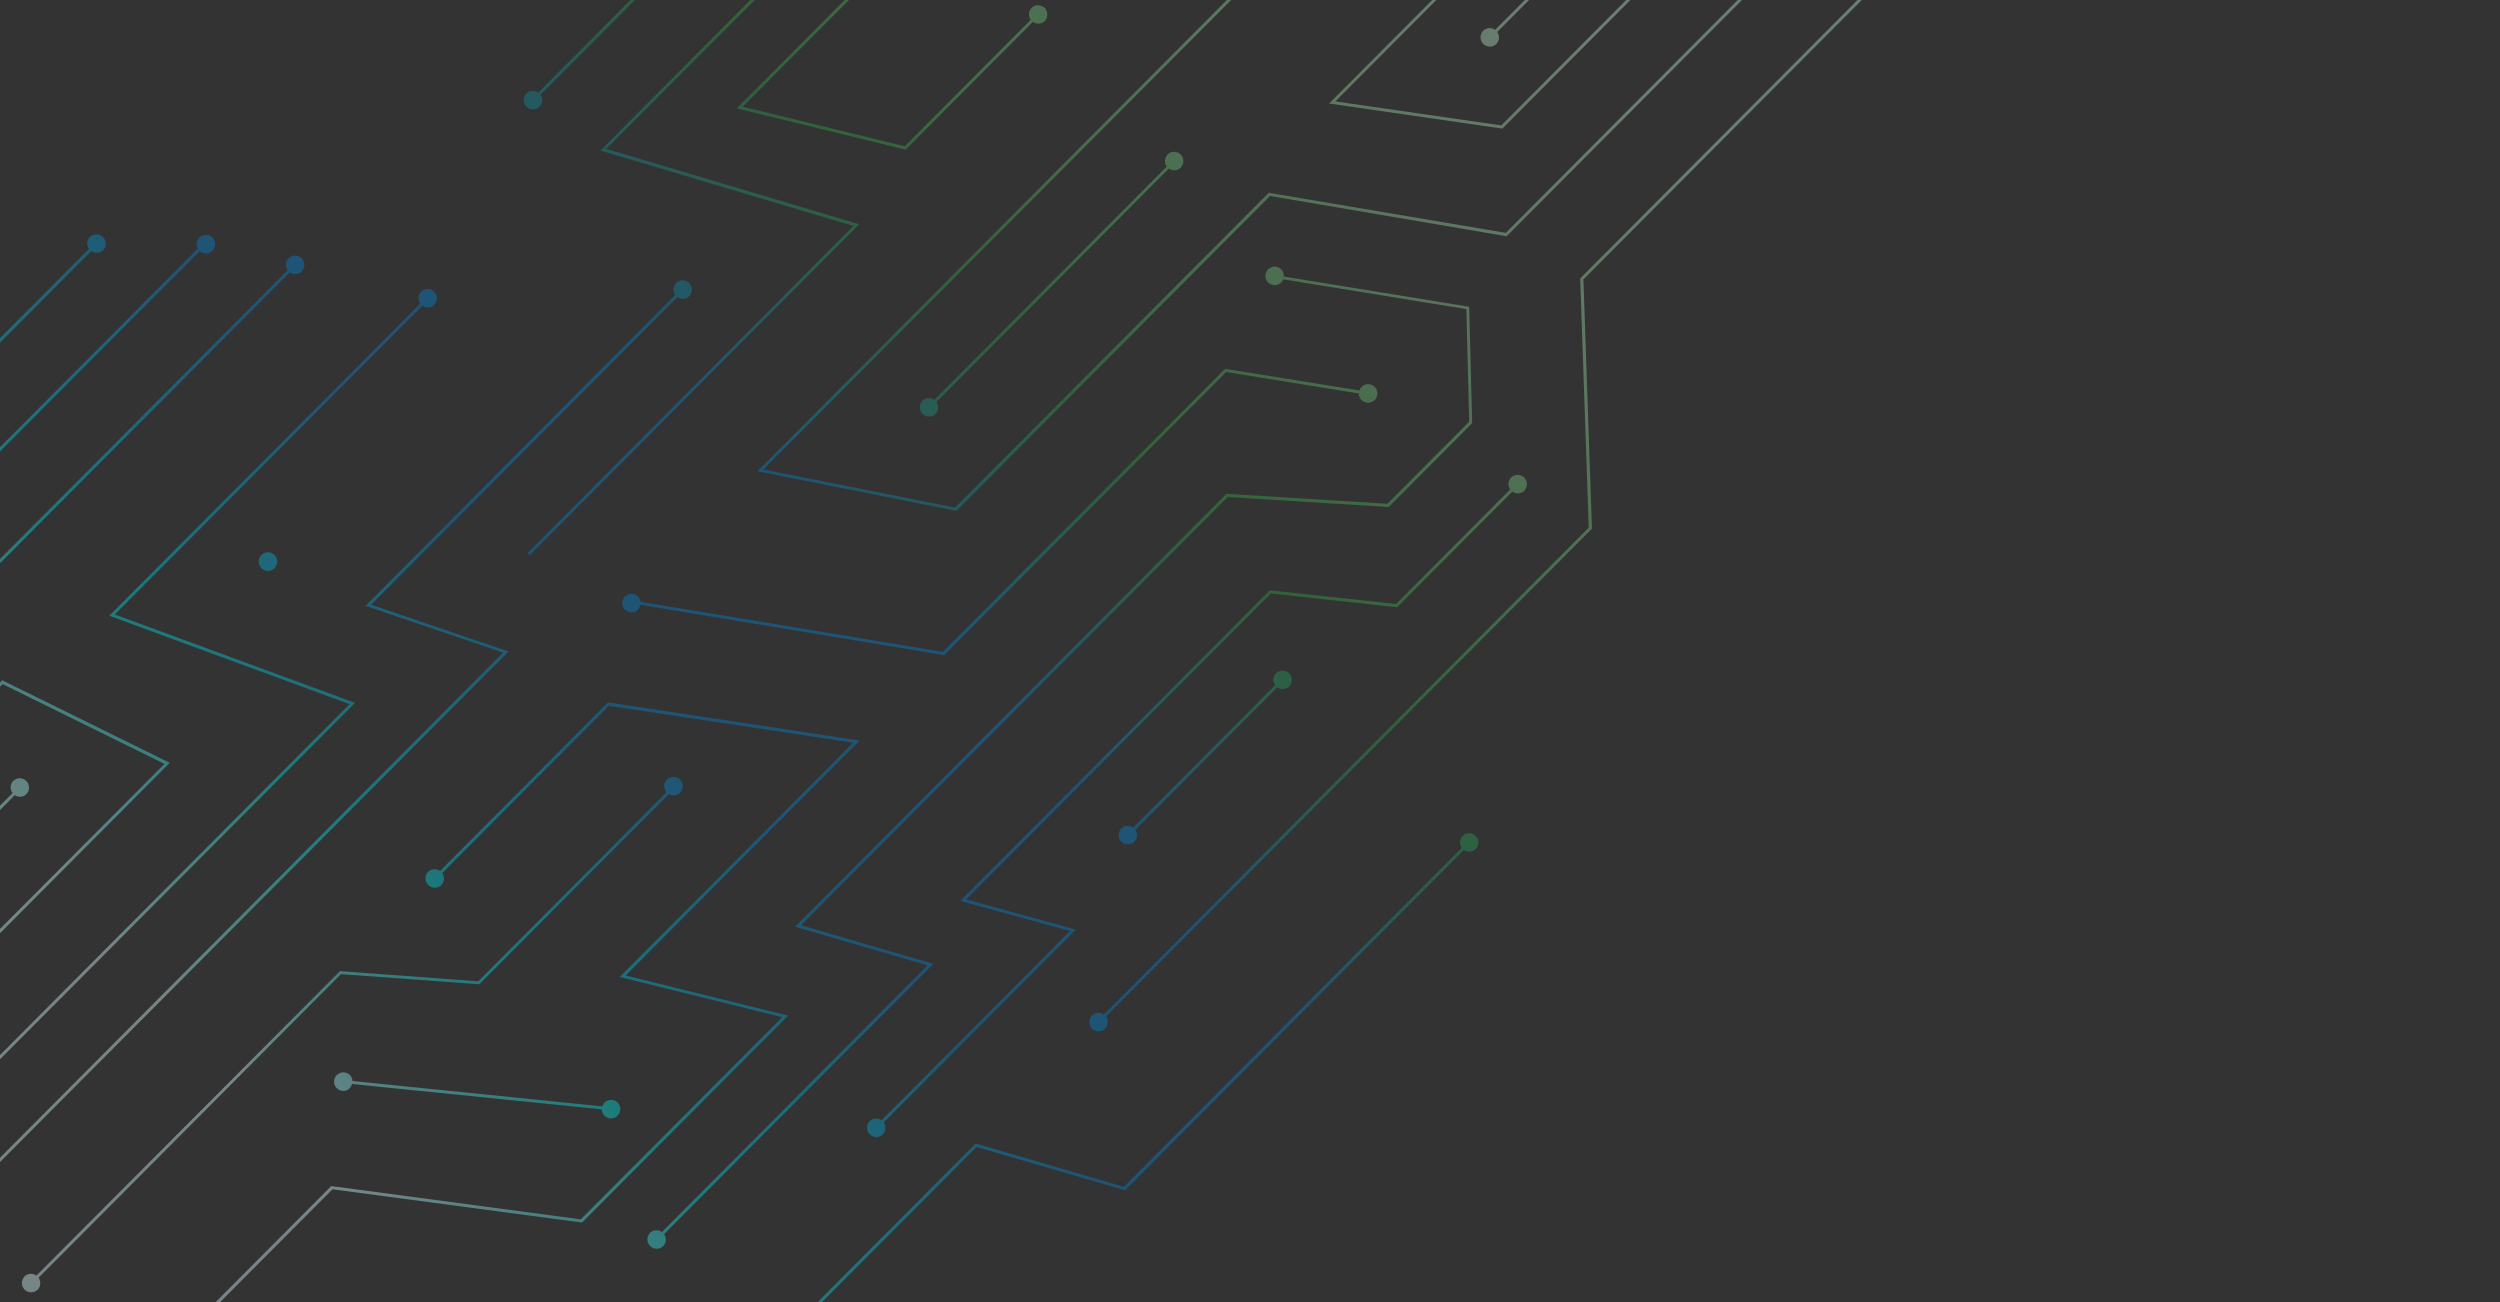 <svg width="1920" height="1000" viewBox="0 0 1920 1000" fill="none" xmlns="http://www.w3.org/2000/svg">
<rect x="0" y="0" width="1920" height="1000" fill="#333333" stroke="none"/>
<g clip-path="url(#clip0_153_4042)">
<g opacity="0.41">
<path d="M749.287 878.217L863.177 911.53L1122.61 651.119C1120.65 648.338 1120.82 644.415 1123.26 641.966C1126.02 639.191 1130.58 639.196 1133.34 641.978C1136.11 644.76 1136.11 649.336 1133.34 652.112C1130.9 654.561 1127 654.72 1124.23 652.755L863.991 914.146L750.101 880.834L541.907 1089.65C543.86 1092.43 543.698 1096.36 541.258 1098.8C538.493 1101.58 533.938 1101.58 531.171 1098.79C528.405 1096.01 528.404 1091.43 531.169 1088.66C533.609 1086.21 537.513 1086.05 540.279 1088.02L749.287 878.217Z" fill="url(#paint0_linear_153_4042)"/>
<path d="M826.224 713.9L678.69 861.994C680.643 864.775 680.481 868.698 678.041 871.147C675.276 873.923 670.72 873.918 667.954 871.136C665.187 868.354 665.186 863.776 667.951 861.001C670.391 858.552 674.296 858.393 677.062 860.357L821.832 715.039L737.548 691.893L974.872 453.668L975.197 453.342L1072.17 463.915L1159.84 375.908C1157.89 373.127 1158.05 369.204 1160.49 366.754C1163.26 363.979 1167.81 363.984 1170.58 366.766C1173.35 369.548 1173.35 374.125 1170.58 376.901C1168.14 379.35 1164.24 379.509 1161.47 377.545L1073.31 466.042L1072.98 466.368L976.011 455.795L741.941 690.753L826.224 713.9Z" fill="url(#paint1_linear_153_4042)"/>
<path d="M1157.57 180.953L1157.08 181.443L975.362 150.507L734.971 391.803L734.483 392.292L581.718 361.88L961.334 -19.164C959.381 -21.945 959.543 -25.868 961.983 -28.317C964.748 -31.092 969.303 -31.087 972.069 -28.305C974.835 -25.523 974.836 -20.947 972.071 -18.171C969.632 -15.723 965.727 -15.564 962.961 -17.528L586.273 360.578L733.507 389.84L973.897 148.544L974.385 148.054L1156.43 178.827L1540.77 -206.952C1538.81 -209.733 1538.97 -213.655 1541.41 -216.104C1544.18 -218.879 1548.73 -218.874 1551.5 -216.092C1554.27 -213.311 1554.27 -208.734 1551.5 -205.959C1549.06 -203.51 1545.16 -203.351 1542.39 -205.316L1157.57 180.953Z" fill="url(#paint2_linear_153_4042)"/>
<path d="M1154.29 98.287L1153.8 98.776L1020.71 79.498L1386.69 -287.865C1384.73 -290.646 1384.9 -294.569 1387.34 -297.018C1390.1 -299.794 1394.66 -299.788 1397.42 -297.006C1400.19 -294.224 1400.19 -289.647 1397.42 -286.872C1394.98 -284.423 1391.08 -284.264 1388.31 -286.228L1025.59 77.869L1152.98 96.323L1470.65 -222.547C1470.49 -222.711 1470.16 -222.712 1470 -223.039C1467.23 -225.821 1467.23 -230.397 1470 -233.173C1472.76 -235.949 1477.32 -235.944 1480.08 -233.161C1482.85 -230.379 1482.85 -225.803 1480.09 -223.027C1478.14 -221.068 1475.21 -220.581 1472.6 -221.401L1154.29 98.287Z" fill="url(#paint3_linear_153_4042)"/>
<path d="M610.685 711.707L941.556 379.581L941.882 379.255L1065.54 386.917L1128.33 323.888L1126.2 237.408L985.613 214.523C985.287 215.34 984.799 216.157 983.986 216.973C981.221 219.749 976.665 219.744 973.898 216.962C971.132 214.179 971.13 209.602 973.896 206.826C976.661 204.05 981.217 204.055 983.984 206.838C985.448 208.311 986.1 210.437 985.938 212.398L1127.34 235.448L1128.31 235.612L1130.61 324.545L1130.61 325.035L1066.84 389.044L1066.52 389.371L942.858 381.708L615.078 710.568L716.776 740.274L510.022 947.812C511.976 950.593 511.814 954.516 509.374 956.966C506.608 959.741 502.053 959.736 499.286 956.954C496.519 954.172 496.518 949.594 499.284 946.819C501.724 944.369 505.629 944.21 508.395 946.175L712.384 741.413L610.685 711.707Z" fill="url(#paint4_linear_153_4042)"/>
<path d="M940.421 283.762L940.909 283.272L1044.04 299.893C1044.37 298.913 1044.86 297.933 1045.67 297.117C1048.43 294.342 1052.99 294.347 1055.75 297.128C1058.52 299.909 1058.52 304.485 1055.76 307.26C1052.99 310.035 1048.44 310.029 1045.67 307.248C1044.21 305.776 1043.56 303.978 1043.56 302.18L941.723 285.724L725.092 503.15L491.819 464.486C491.494 465.793 491.006 467.1 490.031 468.243C487.266 471.018 482.711 471.013 479.945 468.232C477.179 465.451 477.179 460.875 479.943 458.1C482.708 455.325 487.263 455.33 490.029 458.111C491.168 459.256 491.819 460.728 491.982 462.199L724.116 500.698L940.421 283.762Z" fill="url(#paint5_linear_153_4042)"/>
<path d="M261.066 745.841L367.303 753.646L511.901 608.501C509.461 605.719 509.459 601.47 512.225 598.694C514.99 595.918 519.545 595.924 522.311 598.706C525.078 601.488 525.079 606.064 522.314 608.84C520.037 611.126 516.457 611.448 513.691 609.811L368.117 755.935L261.88 748.131L29.612 981.277C31.565 984.058 31.403 987.981 28.963 990.43C26.198 993.206 21.643 993.2 18.877 990.418C16.11 987.636 16.109 983.06 18.874 980.284C21.314 977.835 25.219 977.676 27.985 979.641L261.066 745.841Z" fill="url(#paint6_linear_153_4042)"/>
<path d="M1206.02 -500.18L1355.56 -349.805L1033.52 -26.556C1035.47 -23.775 1035.31 -19.853 1032.87 -17.404C1030.11 -14.629 1025.55 -14.634 1022.78 -17.415C1020.02 -20.197 1020.02 -24.773 1022.78 -27.549C1025.22 -29.998 1029.13 -30.157 1031.89 -28.192L1352.3 -349.808L1206.18 -496.748L847.551 -136.766L847.063 -136.276L664.2 -177.183L415.027 72.763C416.98 75.544 416.818 79.466 414.379 81.915C411.614 84.691 407.059 84.685 404.292 81.904C401.526 79.122 401.525 74.545 404.29 71.77C406.73 69.321 410.634 69.162 413.4 71.127L662.898 -179.309L663.386 -179.799L846.086 -139.056L1206.02 -500.18Z" fill="url(#paint7_linear_153_4042)"/>
<path d="M862.66 -56.213L1209.45 -404.321L1265.43 -348.024C1268.2 -349.982 1272.1 -349.814 1274.54 -347.36C1277.31 -344.578 1277.31 -340.001 1274.55 -337.225C1271.78 -334.449 1267.23 -334.454 1264.46 -337.237C1262.02 -339.691 1261.85 -343.615 1263.81 -346.391L1209.45 -401.051L863.474 -53.76L674.573 -95.335L465.554 114.313L659.828 172.24L406.729 426.463L405.101 424.827L655.436 173.543L461.162 115.616L673.759 -97.788L862.66 -56.213Z" fill="url(#paint8_linear_153_4042)"/>
<path d="M695.499 114.944L565.835 83.25L672.205 -23.52C670.252 -26.301 670.414 -30.223 672.854 -32.672C675.619 -35.448 680.174 -35.442 682.94 -32.661C685.706 -29.879 685.707 -25.302 682.942 -22.527C680.502 -20.078 676.598 -19.919 673.832 -21.884L570.389 81.948L694.847 112.328L791.622 15.19C789.669 12.409 789.831 8.486 792.27 6.037C794.71 3.589 798.614 3.43 801.38 5.394L801.543 5.231L803.17 6.867L803.008 7.03C804.96 9.811 804.798 13.734 802.359 16.182C799.919 18.631 796.015 18.79 793.249 16.826L695.987 114.454L695.499 114.944Z" fill="url(#paint9_linear_153_4042)"/>
<path d="M386.359 501.186L280.752 465.263L518.58 226.535C516.626 223.753 516.788 219.83 519.228 217.381C521.994 214.605 526.55 214.61 529.316 217.392C532.083 220.175 532.084 224.752 529.319 227.528C526.878 229.977 522.973 230.136 520.207 228.171L284.982 464.451L390.589 500.374L-29.433 921.986C-27.479 924.768 -27.641 928.691 -30.081 931.14C-32.847 933.916 -37.403 933.911 -40.169 931.129C-42.936 928.346 -42.937 923.769 -40.172 920.993C-37.731 918.544 -33.827 918.385 -31.06 920.35L386.359 501.186Z" fill="url(#paint10_linear_153_4042)"/>
<path d="M268.472 540.793L83.93 472.899L322.753 233.175C320.8 230.394 320.962 226.47 323.402 224.021C326.168 221.245 330.724 221.25 333.491 224.032C336.258 226.815 336.259 231.392 333.493 234.168C331.053 236.618 327.148 236.777 324.381 234.812L88.16 471.922L272.702 539.817L-68.614 882.419C-66.661 885.201 -66.823 889.124 -69.263 891.573C-72.029 894.35 -76.585 894.344 -79.352 891.562C-82.119 888.779 -82.12 884.202 -79.354 881.426C-76.914 878.976 -73.009 878.817 -70.242 880.782L268.472 540.793Z" fill="url(#paint11_linear_153_4042)"/>
<path d="M-111.671 828.801C-109.718 831.582 -109.88 835.505 -112.32 837.954C-115.085 840.73 -119.641 840.724 -122.407 837.942C-125.173 835.16 -125.175 830.583 -122.409 827.808C-119.969 825.359 -116.065 825.2 -113.299 827.164L126.297 586.661L1.984 525.382L-205.893 734.047C-204.266 736.828 -204.428 740.424 -206.867 742.873C-209.307 745.322 -212.887 745.482 -215.653 743.844L-215.815 744.007L-217.443 742.371L-217.28 742.207C-219.559 739.426 -219.559 735.176 -216.957 732.563C-214.354 729.951 -210.124 729.792 -207.358 732.248L1.007 523.092L1.658 522.439L130.364 585.848L-111.671 828.801Z" fill="url(#paint12_linear_153_4042)"/>
<path d="M9.66 609.095C7.544 606.313 7.706 602.227 10.146 599.777C12.911 597.002 17.467 597.007 20.233 599.789C23 602.571 23.001 607.148 20.235 609.924C17.796 612.373 14.053 612.532 11.287 610.731L-158.857 781.521C-156.904 784.302 -157.066 788.226 -159.506 790.675C-161.946 793.124 -165.851 793.283 -168.617 791.318L-168.78 791.481L-169.593 790.663L-170.407 789.845L-170.245 789.681C-172.198 786.9 -172.036 782.977 -169.596 780.528C-167.156 778.079 -163.251 777.92 -160.485 779.885L9.66 609.095Z" fill="url(#paint13_linear_153_4042)"/>
<path d="M848.783 789.941C846.017 792.717 841.462 792.712 838.695 789.93C835.928 787.148 835.927 782.57 838.693 779.794C841.133 777.345 845.038 777.186 847.804 779.151L1220.16 405.216L1213.61 214.267L1213.61 213.777L1586.62 -160.648C1583.85 -163.43 1583.85 -168.008 1586.62 -170.784C1589.38 -173.56 1593.94 -173.554 1596.71 -170.772C1599.47 -167.99 1599.47 -163.412 1596.71 -160.637C1594.43 -158.35 1591.18 -158.027 1588.57 -159.338L1216.05 214.597L1222.6 405.545L1222.6 406.036L849.432 780.624C851.385 783.405 851.223 787.329 848.783 789.941Z" fill="url(#paint14_linear_153_4042)"/>
<path d="M258.629 835.754C255.863 832.973 255.863 828.399 258.627 825.625C261.392 822.851 265.946 822.856 268.712 825.636C270.013 826.944 270.664 828.578 270.664 830.212L462.595 849.691C462.92 848.548 463.408 847.568 464.221 846.752C466.986 843.978 471.54 843.983 474.305 846.763C477.071 849.543 477.071 854.117 474.307 856.892C471.542 859.666 466.988 859.661 464.222 856.881C462.921 855.573 462.27 853.775 462.107 851.978L270.339 832.499C270.014 833.642 269.526 834.785 268.55 835.764C265.948 838.538 261.557 838.534 258.629 835.754Z" fill="url(#paint15_linear_153_4042)"/>
<path d="M107.02 1058.84L254.065 911.234L254.39 910.907L446.053 936.466L600.742 781.189L475.947 750.314L655.198 570.383L467.602 542.051L339.588 670.549C341.541 673.331 341.38 677.254 338.94 679.703C336.175 682.478 331.619 682.473 328.853 679.691C326.086 676.909 326.085 672.332 328.85 669.556C331.29 667.107 335.195 666.948 337.961 668.913L466.462 539.924L466.95 539.434L660.241 568.754L480.502 749.175L605.298 780.05L447.355 938.592L447.03 938.919L255.367 913.36L108.322 1060.96C109.462 1063.58 108.974 1066.68 106.86 1068.81C104.095 1071.58 99.539 1071.58 96.773 1068.8C94.006 1066.01 94.005 1061.44 96.77 1058.66C99.536 1055.89 104.091 1055.89 106.858 1058.67L107.02 1058.84Z" fill="url(#paint16_linear_153_4042)"/>
<path d="M79.228 192.157C76.788 194.606 72.884 194.765 70.117 192.801L-95.956 359.504L-45.007 474.476L220.939 207.523C218.986 204.742 219.148 200.819 221.587 198.37C224.353 195.594 228.908 195.599 231.674 198.382C234.441 201.164 234.442 205.74 231.677 208.516C229.237 210.965 225.332 211.124 222.566 209.159L-45.819 478.562L-98.885 359.01L68.327 191.164C66.374 188.383 66.536 184.46 68.976 182.011C71.741 179.235 76.297 179.241 79.063 182.023C81.992 184.805 81.993 189.382 79.228 192.157Z" fill="url(#paint17_linear_153_4042)"/>
<path d="M-24.519 379.839C-27.285 382.615 -31.84 382.61 -34.606 379.828C-37.373 377.045 -37.374 372.468 -34.609 369.693C-32.169 367.244 -28.264 367.085 -25.498 369.049L151.966 190.912C150.501 188.131 150.663 184.699 153.103 182.413C155.869 179.637 160.424 179.642 163.191 182.424C165.957 185.207 165.958 189.784 163.193 192.56C160.428 195.335 156.198 195.33 153.431 192.712L-23.87 370.686C-21.755 373.467 -21.917 377.39 -24.519 379.839Z" fill="url(#paint18_linear_153_4042)"/>
<path d="M210.829 436.369C208.064 439.145 203.509 439.14 200.742 436.358C197.976 433.576 197.974 428.999 200.74 426.223C203.505 423.447 208.061 423.452 210.827 426.235C213.594 428.853 213.595 433.43 210.829 436.369Z" fill="url(#paint19_linear_153_4042)"/>
<path d="M896.671 118.663C899.436 115.888 903.992 115.893 906.759 118.675C909.525 121.457 909.526 126.034 906.761 128.81C904.321 131.259 900.416 131.418 897.65 129.453L719.209 308.734C721.162 311.515 721.001 315.438 718.561 317.887C715.795 320.663 711.24 320.658 708.473 317.876C705.707 315.094 705.706 310.517 708.471 307.741C710.911 305.292 714.816 305.133 717.582 307.098L896.023 127.98C894.07 125.035 894.231 121.276 896.671 118.663Z" fill="url(#paint20_linear_153_4042)"/>
<path d="M1407.52 -225.573C1405.08 -223.124 1401.18 -222.965 1398.41 -224.929L1149.86 24.561C1151.81 27.342 1151.65 31.265 1149.21 33.715C1146.45 36.49 1141.89 36.485 1139.13 33.703C1136.36 30.921 1136.36 26.344 1139.12 23.568C1141.56 21.119 1145.47 20.96 1148.23 22.925L1396.78 -226.566C1394.83 -229.347 1394.99 -233.27 1397.43 -235.719C1400.2 -238.495 1404.75 -238.49 1407.52 -235.708C1410.28 -232.926 1410.29 -228.349 1407.52 -225.573Z" fill="url(#paint21_linear_153_4042)"/>
<path d="M871.283 646.423C868.517 649.199 863.962 649.193 861.195 646.411C858.429 643.629 858.428 639.052 861.193 636.276C863.633 633.827 867.538 633.668 870.304 635.633L979.287 526.237C977.334 523.456 977.495 519.533 979.935 517.084C982.701 514.308 987.256 514.313 990.023 517.095C992.789 519.877 992.79 524.454 990.025 527.23C987.585 529.679 983.68 529.838 980.914 527.873L871.931 637.269C873.884 640.051 873.722 643.974 871.283 646.423Z" fill="url(#paint22_linear_153_4042)"/>
</g>
</g>
<defs>
<linearGradient id="paint0_linear_153_4042" x1="1441.49" y1="262.003" x2="522.458" y2="1171.25" gradientUnits="userSpaceOnUse">
<stop stop-color="#BEECD0"/>
<stop offset="0.15" stop-color="#96D99D"/>
<stop offset="0.355" stop-color="#30A842"/>
<stop offset="0.524" stop-color="#0084D6"/>
<stop offset="0.675" stop-color="#0084D6"/>
<stop offset="0.855" stop-color="#00E4E7"/>
<stop offset="1" stop-color="#D7FFFF"/>
</linearGradient>
<linearGradient id="paint1_linear_153_4042" x1="1335.22" y1="154.365" x2="416.127" y2="1063.67" gradientUnits="userSpaceOnUse">
<stop stop-color="#BEECD0"/>
<stop offset="0.15" stop-color="#96D99D"/>
<stop offset="0.355" stop-color="#30A842"/>
<stop offset="0.524" stop-color="#0084D6"/>
<stop offset="0.675" stop-color="#0084D6"/>
<stop offset="0.855" stop-color="#00E4E7"/>
<stop offset="1" stop-color="#D7FFFF"/>
</linearGradient>
<linearGradient id="paint2_linear_153_4042" x1="1161.23" y1="-21.787" x2="242.251" y2="887.432" gradientUnits="userSpaceOnUse">
<stop stop-color="#BEECD0"/>
<stop offset="0.15" stop-color="#96D99D"/>
<stop offset="0.355" stop-color="#30A842"/>
<stop offset="0.524" stop-color="#0084D6"/>
<stop offset="0.675" stop-color="#0084D6"/>
<stop offset="0.855" stop-color="#00E4E7"/>
<stop offset="1" stop-color="#D7FFFF"/>
</linearGradient>
<linearGradient id="paint3_linear_153_4042" x1="1178.15" y1="-4.806" x2="259.091" y2="904.467" gradientUnits="userSpaceOnUse">
<stop stop-color="#BEECD0"/>
<stop offset="0.15" stop-color="#96D99D"/>
<stop offset="0.355" stop-color="#30A842"/>
<stop offset="0.524" stop-color="#0084D6"/>
<stop offset="0.675" stop-color="#0084D6"/>
<stop offset="0.855" stop-color="#00E4E7"/>
<stop offset="1" stop-color="#D7FFFF"/>
</linearGradient>
<linearGradient id="paint4_linear_153_4042" x1="1253" y1="71.172" x2="333.858" y2="980.525" gradientUnits="userSpaceOnUse">
<stop stop-color="#BEECD0"/>
<stop offset="0.15" stop-color="#96D99D"/>
<stop offset="0.355" stop-color="#30A842"/>
<stop offset="0.524" stop-color="#0084D6"/>
<stop offset="0.675" stop-color="#0084D6"/>
<stop offset="0.855" stop-color="#00E4E7"/>
<stop offset="1" stop-color="#D7FFFF"/>
</linearGradient>
<linearGradient id="paint5_linear_153_4042" x1="1166.85" y1="-15.805" x2="248.008" y2="893.357" gradientUnits="userSpaceOnUse">
<stop stop-color="#BEECD0"/>
<stop offset="0.15" stop-color="#96D99D"/>
<stop offset="0.355" stop-color="#30A842"/>
<stop offset="0.524" stop-color="#0084D6"/>
<stop offset="0.675" stop-color="#0084D6"/>
<stop offset="0.855" stop-color="#00E4E7"/>
<stop offset="1" stop-color="#D7FFFF"/>
</linearGradient>
<linearGradient id="paint6_linear_153_4042" x1="1124.72" y1="-58.279" x2="205.688" y2="850.975" gradientUnits="userSpaceOnUse">
<stop stop-color="#BEECD0"/>
<stop offset="0.15" stop-color="#96D99D"/>
<stop offset="0.355" stop-color="#30A842"/>
<stop offset="0.524" stop-color="#0084D6"/>
<stop offset="0.675" stop-color="#0084D6"/>
<stop offset="0.855" stop-color="#00E4E7"/>
<stop offset="1" stop-color="#D7FFFF"/>
</linearGradient>
<linearGradient id="paint7_linear_153_4042" x1="965.635" y1="-219.722" x2="46.659" y2="689.495" gradientUnits="userSpaceOnUse">
<stop stop-color="#BEECD0"/>
<stop offset="0.15" stop-color="#96D99D"/>
<stop offset="0.355" stop-color="#30A842"/>
<stop offset="0.524" stop-color="#0084D6"/>
<stop offset="0.675" stop-color="#0084D6"/>
<stop offset="0.855" stop-color="#00E4E7"/>
<stop offset="1" stop-color="#D7FFFF"/>
</linearGradient>
<linearGradient id="paint8_linear_153_4042" x1="970.915" y1="-214.256" x2="51.827" y2="695.043" gradientUnits="userSpaceOnUse">
<stop stop-color="#BEECD0"/>
<stop offset="0.15" stop-color="#96D99D"/>
<stop offset="0.355" stop-color="#30A842"/>
<stop offset="0.524" stop-color="#0084D6"/>
<stop offset="0.675" stop-color="#0084D6"/>
<stop offset="0.855" stop-color="#00E4E7"/>
<stop offset="1" stop-color="#D7FFFF"/>
</linearGradient>
<linearGradient id="paint9_linear_153_4042" x1="957.425" y1="-227.839" x2="38.45" y2="681.375" gradientUnits="userSpaceOnUse">
<stop stop-color="#BEECD0"/>
<stop offset="0.15" stop-color="#96D99D"/>
<stop offset="0.355" stop-color="#30A842"/>
<stop offset="0.524" stop-color="#0084D6"/>
<stop offset="0.675" stop-color="#0084D6"/>
<stop offset="0.855" stop-color="#00E4E7"/>
<stop offset="1" stop-color="#D7FFFF"/>
</linearGradient>
<linearGradient id="paint10_linear_153_4042" x1="1002.28" y1="-182.389" x2="83.129" y2="726.98" gradientUnits="userSpaceOnUse">
<stop stop-color="#BEECD0"/>
<stop offset="0.15" stop-color="#96D99D"/>
<stop offset="0.355" stop-color="#30A842"/>
<stop offset="0.524" stop-color="#0084D6"/>
<stop offset="0.675" stop-color="#0084D6"/>
<stop offset="0.855" stop-color="#00E4E7"/>
<stop offset="1" stop-color="#D7FFFF"/>
</linearGradient>
<linearGradient id="paint11_linear_153_4042" x1="935.684" y1="-249.864" x2="16.473" y2="659.58" gradientUnits="userSpaceOnUse">
<stop stop-color="#BEECD0"/>
<stop offset="0.15" stop-color="#96D99D"/>
<stop offset="0.355" stop-color="#30A842"/>
<stop offset="0.524" stop-color="#0084D6"/>
<stop offset="0.675" stop-color="#0084D6"/>
<stop offset="0.855" stop-color="#00E4E7"/>
<stop offset="1" stop-color="#D7FFFF"/>
</linearGradient>
<linearGradient id="paint12_linear_153_4042" x1="903.791" y1="-281.775" x2="-15.281" y2="627.508" gradientUnits="userSpaceOnUse">
<stop stop-color="#BEECD0"/>
<stop offset="0.15" stop-color="#96D99D"/>
<stop offset="0.355" stop-color="#30A842"/>
<stop offset="0.524" stop-color="#0084D6"/>
<stop offset="0.675" stop-color="#0084D6"/>
<stop offset="0.855" stop-color="#00E4E7"/>
<stop offset="1" stop-color="#D7FFFF"/>
</linearGradient>
<linearGradient id="paint13_linear_153_4042" x1="903.697" y1="-281.919" x2="-15.402" y2="627.388" gradientUnits="userSpaceOnUse">
<stop stop-color="#BEECD0"/>
<stop offset="0.15" stop-color="#96D99D"/>
<stop offset="0.355" stop-color="#30A842"/>
<stop offset="0.524" stop-color="#0084D6"/>
<stop offset="0.675" stop-color="#0084D6"/>
<stop offset="0.855" stop-color="#00E4E7"/>
<stop offset="1" stop-color="#D7FFFF"/>
</linearGradient>
<linearGradient id="paint14_linear_153_4042" x1="1354.1" y1="173.287" x2="434.945" y2="1082.66" gradientUnits="userSpaceOnUse">
<stop stop-color="#BEECD0"/>
<stop offset="0.15" stop-color="#96D99D"/>
<stop offset="0.355" stop-color="#30A842"/>
<stop offset="0.524" stop-color="#0084D6"/>
<stop offset="0.675" stop-color="#0084D6"/>
<stop offset="0.855" stop-color="#00E4E7"/>
<stop offset="1" stop-color="#D7FFFF"/>
</linearGradient>
<linearGradient id="paint15_linear_153_4042" x1="1195.47" y1="13.789" x2="276.879" y2="922.917" gradientUnits="userSpaceOnUse">
<stop offset="0" stop-color="#BEECD0"/>
<stop offset="0.15" stop-color="#96D99D"/>
<stop offset="0.355" stop-color="#30A842"/>
<stop offset="0.524" stop-color="#0084D6"/>
<stop offset="0.675" stop-color="#0084D6"/>
<stop offset="0.855" stop-color="#00E4E7"/>
<stop offset="1" stop-color="#D7FFFF"/>
</linearGradient>
<linearGradient id="paint16_linear_153_4042" x1="1187.7" y1="5.308" x2="268.616" y2="914.603" gradientUnits="userSpaceOnUse">
<stop stop-color="#BEECD0"/>
<stop offset="0.15" stop-color="#96D99D"/>
<stop offset="0.355" stop-color="#30A842"/>
<stop offset="0.524" stop-color="#0084D6"/>
<stop offset="0.675" stop-color="#0084D6"/>
<stop offset="0.855" stop-color="#00E4E7"/>
<stop offset="1" stop-color="#D7FFFF"/>
</linearGradient>
<linearGradient id="paint17_linear_153_4042" x1="766.875" y1="-420.382" x2="-152.195" y2="488.899" gradientUnits="userSpaceOnUse">
<stop stop-color="#BEECD0"/>
<stop offset="0.15" stop-color="#96D99D"/>
<stop offset="0.355" stop-color="#30A842"/>
<stop offset="0.524" stop-color="#0084D6"/>
<stop offset="0.675" stop-color="#0084D6"/>
<stop offset="0.855" stop-color="#00E4E7"/>
<stop offset="1" stop-color="#D7FFFF"/>
</linearGradient>
<linearGradient id="paint18_linear_153_4042" x1="766.849" y1="-420.476" x2="-152.248" y2="488.83" gradientUnits="userSpaceOnUse">
<stop stop-color="#BEECD0"/>
<stop offset="0.15" stop-color="#96D99D"/>
<stop offset="0.355" stop-color="#30A842"/>
<stop offset="0.524" stop-color="#0084D6"/>
<stop offset="0.675" stop-color="#0084D6"/>
<stop offset="0.855" stop-color="#00E4E7"/>
<stop offset="1" stop-color="#D7FFFF"/>
</linearGradient>
<linearGradient id="paint19_linear_153_4042" x1="911.765" y1="-273.877" x2="-7.325" y2="635.428" gradientUnits="userSpaceOnUse">
<stop stop-color="#BEECD0"/>
<stop offset="0.15" stop-color="#96D99D"/>
<stop offset="0.355" stop-color="#30A842"/>
<stop offset="0.524" stop-color="#0084D6"/>
<stop offset="0.675" stop-color="#0084D6"/>
<stop offset="0.855" stop-color="#00E4E7"/>
<stop offset="1" stop-color="#D7FFFF"/>
</linearGradient>
<linearGradient id="paint20_linear_153_4042" x1="1104.96" y1="-78.641" x2="185.867" y2="830.667" gradientUnits="userSpaceOnUse">
<stop stop-color="#BEECD0"/>
<stop offset="0.15" stop-color="#96D99D"/>
<stop offset="0.355" stop-color="#30A842"/>
<stop offset="0.524" stop-color="#0084D6"/>
<stop offset="0.675" stop-color="#0084D6"/>
<stop offset="0.855" stop-color="#00E4E7"/>
<stop offset="1" stop-color="#D7FFFF"/>
</linearGradient>
<linearGradient id="paint21_linear_153_4042" x1="1177.59" y1="-5.364" x2="258.488" y2="903.944" gradientUnits="userSpaceOnUse">
<stop stop-color="#BEECD0"/>
<stop offset="0.15" stop-color="#96D99D"/>
<stop offset="0.355" stop-color="#30A842"/>
<stop offset="0.524" stop-color="#0084D6"/>
<stop offset="0.675" stop-color="#0084D6"/>
<stop offset="0.855" stop-color="#00E4E7"/>
<stop offset="1" stop-color="#D7FFFF"/>
</linearGradient>
<linearGradient id="paint22_linear_153_4042" x1="1344.35" y1="163.572" x2="425.258" y2="1072.87" gradientUnits="userSpaceOnUse">
<stop stop-color="#BEECD0"/>
<stop offset="0.15" stop-color="#96D99D"/>
<stop offset="0.355" stop-color="#30A842"/>
<stop offset="0.524" stop-color="#0084D6"/>
<stop offset="0.675" stop-color="#0084D6"/>
<stop offset="0.855" stop-color="#00E4E7"/>
<stop offset="1" stop-color="#D7FFFF"/>
</linearGradient>
<clipPath id="clip0_153_4042">
<rect width="1920" height="1000" fill="white"/>
</clipPath>
</defs>
</svg>

